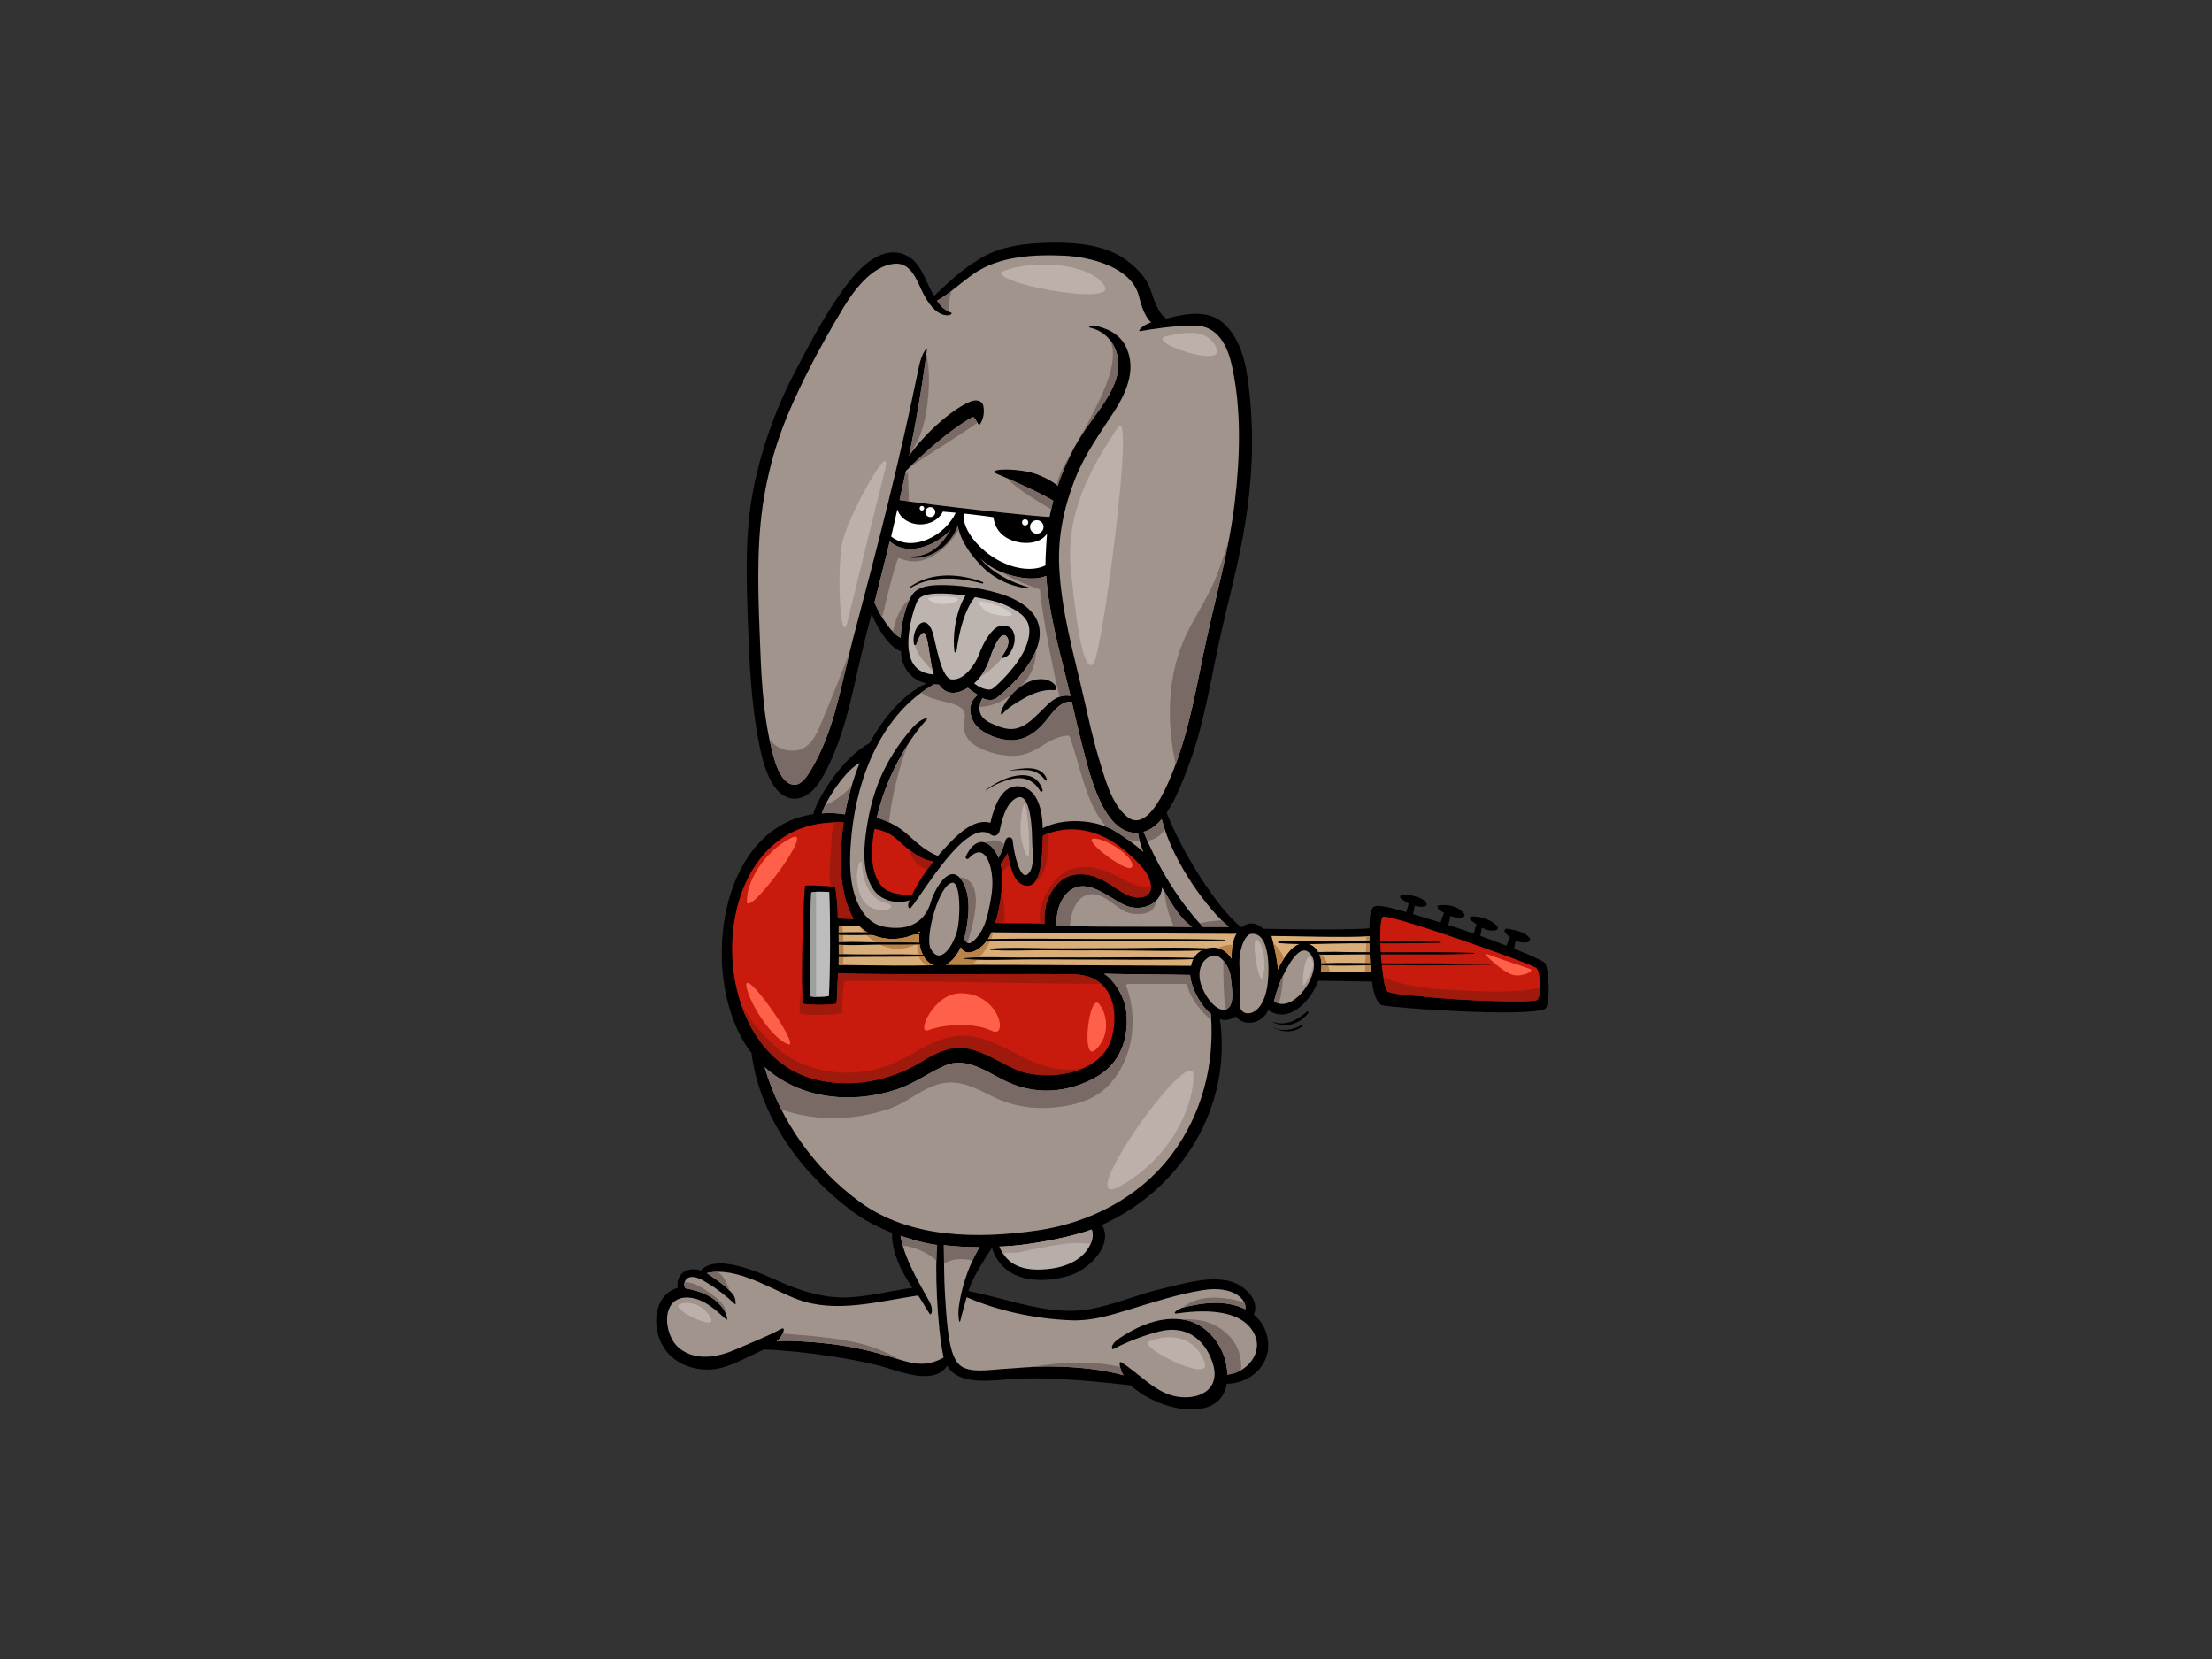 <?xml version="1.0" encoding="utf-8"?>
<!-- Generator: Adobe Illustrator 17.0.0, SVG Export Plug-In . SVG Version: 6.00 Build 0)  -->
<!DOCTYPE svg PUBLIC "-//W3C//DTD SVG 1.1//EN" "http://www.w3.org/Graphics/SVG/1.1/DTD/svg11.dtd">
<svg version="1.1" id="Layer_1" xmlns="http://www.w3.org/2000/svg" xmlns:xlink="http://www.w3.org/1999/xlink" x="0px" y="0px"
	 width="800px" height="600px" viewBox="0 0 800 600" enable-background="new 0 0 800 600" xml:space="preserve">
<rect x="0" y="0" width="800" height="600" fill="#333333" stroke="none"/>
<g>
	<path d="M558.604,348.145c-1.632-1.197-5.864-2.999-10.998-5.022c0.203-0.88,0.226-1.834,0.622-2.851
		c1.324,0.561,2.775,0.785,4.277,0.463c0.679-0.146,1.166-1.015,0.63-1.603c-2.098-2.3-5.124-2.721-8.016-3.267
		c-0.663-0.126-1.314,0.673-0.859,1.266c0.533,0.693,1.158,1.323,1.845,1.87c-0.179,0.333-1.018,2.361-1.263,3.041
		c-3.147-1.236-6.297-2.437-9.462-3.581c0.082-0.599,0.488-2.576,0.573-2.965c1.59,0.867,3.282,1.383,5.201,0.838
		c0.637-0.181,0.681-0.93,0.306-1.363c-2.219-2.557-5.853-3.484-9.108-3.576c-0.895-0.024-0.945,1.155-0.327,1.548
		c0.671,0.427,1.343,0.903,2.024,1.367c-0.52,0.97-0.774,2.223-0.937,3.354c-3.087-1.091-6.185-2.15-9.306-3.152
		c0.202-0.679,0.724-2.852,0.753-3.242c1.471,0.545,3.027,0.771,4.571,0.432c0.467-0.102,0.72-0.754,0.442-1.145
		c-2.07-2.909-5.887-3.53-9.282-3.104c-0.564,0.07-0.417,0.64-0.224,1.058c0.369,0.798,1.434,1.155,2.233,1.647
		c-0.281,0.465-1.086,2.824-1.287,3.478c-2.232-0.693-8.668-2.62-9.919-3.008c0.11-0.891,0.451-2.307,0.589-3.092
		c1.662,0.521,3.884,0.702,4.292-0.354c0.321-0.83-1.943-2.35-3.168-2.71c-1.941-0.572-3.942-1.117-5.955-0.717
		c-0.611,0.121-0.636,0.882-0.202,1.21c0.903,0.679,1.871,1.284,2.866,1.842c-0.088,0.252-0.718,2.307-0.905,3.084
		c-4.185-1.176-10.402-3.126-11.892-1.822c-1.49,1.304-1.374,5.828-1.447,7.673c-7.396,0.657-30.78,0.337-38.419,0.151
		c-2.467-2.34-5.236-2.551-7.838-0.518c-9.114-6.933-21.968-28.17-27.077-41.454c3.569-5.214,5.994-12.018,7.6-16.15
		c5.43-13.968,7.847-28.952,10.93-43.551c3.087-14.62,7.198-28.957,9.683-43.714c2.612-15.506,3.46-31.29,1.876-46.947
		c-0.91-9.007-2.074-18.992-8.637-25.801c-5.801-6.019-13.899-4.473-21.559-2.522c-2.579-1.545-4.027-5.324-5.756-10.576
		c-1.366-4.149-5.127-7.871-8.359-10.318c-7.794-5.901-18.531-6.743-27.914-6.561c-8.587,0.166-17.642,1.031-25.364,5.763
		c-7.349,4.505-11.349,8.543-16.515,13.389c-2.416-2.804-4.128-10.75-8.767-13.763c-8.41-5.462-16.815,2.074-21.818,8.397
		c-7.647,9.667-13.885,21.562-19.583,32.428c-7.067,13.478-12.301,27.895-15.261,42.825c-3.21,16.192-2.529,32.81-1.959,49.211
		c0.493,14.156,1.194,28.461,3.878,42.4c1.23,6.39,4.428,20.775,13.258,20.415c6.24-0.254,9.837-7.473,12.161-12.32
		c6.956-14.509,9.264-30.714,13.241-46.151c0.726-2.818,1.443-5.64,2.167-8.459c0.611,1.835,1.588,3.589,2.524,5.202
		c1.75,3.021,4.602,7.224,8.113,8.43c0.035,6.211,4.269,10.819,9.269,11.56c-8.82,4.083-15.824,12.876-20.729,21.74
		c-9.451,4.858-18.929,19.829-20.264,25.608c-32.439,4.676-40.199,51.988-26.947,79.019c1.327,2.708,2.874,5.173,4.605,7.398
		c2.764,22.718,18.065,43.52,36.096,56.97c4.585,3.419,9.521,6.036,14.688,8.008c-0.09,6.92,3.14,13.74,7.395,19.886
		c-7.703,1.081-14.458,2.917-22.268,3.436c-8.058,0.537-15.712-1.502-23.058-4.484c-6.653-2.7-24.539-12.256-31.256-5.183
		c-4.699-1.62-9.116,1.185-8.278,6.265c-6.608,1.786-8.835,9.195-7.405,15.825c1.952,9.055,9.706,13.852,18.59,13.747
		c4.579-0.055,9.059-2.089,13.11-4.01c1.615-0.764,4.893-2.366,6.728-3.242c6.334,0,27.384,2.05,42.12,5.905
		c6.729,1.762,19.429,7.422,24.312-0.083c0.047,0.083,0.088,0.172,0.136,0.255c4.129,7.119,16.779,4.997,23.535,4.55
		c13.839-0.915,34.151,1.295,42.702,2.351c10.504,9.507,32.394,13.786,34.737-0.613c10.044-0.153,17.838-8.994,13.988-19.159
		c-0.911-2.41-2.378-4.32-4.212-5.818c0.015-0.028,0.038-0.057,0.05-0.087c2.316-5.853-4.317-11.118-9.366-12.188
		c-7.695-1.629-16.189,1.118-23.631,2.807c-9.031,2.05-17.598,5.975-26.759,7.519c-14.596,2.456-29.378-3.895-43.542-6.615
		c1.563-4.905,5.695-11.35,8.517-15.609c4.223,13.127,18.779,12.95,28.254,9.959c7.079-2.235,15.796-11.088,11.549-18.257
		c28.97-13.057,47.131-42.845,42.66-74.514c2.05,1.118,4.786-0.221,5.775-0.932c2.632,3.634,9.129,3.168,11.749-2.221
		c7.09,4.899,15.046-2.606,18.052-10.637c5.221,0.004,17.242,0.346,19.428,0.268c0.48,3.839,1.479,7.587,3.528,8.518
		c2.049,0.931,52.045,4.533,58.978,1.415C560.889,363.923,560.235,349.342,558.604,348.145z"/>
	<path fill="#A1948D" d="M444.426,335.222c-3.129-0.004-6.26-0.009-9.389-0.013c-0.001-0.002,0-0.004-0.001-0.007
		c-10.227-10.862-17.677-24.834-21.438-34.351c2.492-0.689,4.665-2.386,6.563-4.604C424.25,312.418,437.477,329.556,444.426,335.222
		z"/>
	<path fill="#C81A0D" d="M377.864,334.028c-6.159-0.14-11.922,0-17.996-0.227c1.904-5.113,3.432-15.97,2.016-21.373
		c0.99-1.245,1.802-2.524,2.512-3.872c0.957,4.648,2.13,10.722,6.203,11.686c6.418,1.518,6.334-11.55,6.582-18.042
		c9.26-4.22,19.28-2.292,27.461,3.719c3.313,2.435,6.383,5.243,8.984,8.426c2.783,3.406,4.948,10.262-2.036,10.268
		c-3.937,0.003-7.958-3.508-11.19-5.413c-3.389-1.996-7.037-3.372-11.012-2.964C381.118,317.088,376.955,326.706,377.864,334.028z"
		/>
	<path fill="#A1948D" d="M393.301,320.684c4.84,0.89,9.039,4.607,13.451,6.652c5.682,2.632,13.071-0.072,13.544-6.343
		c2.501,4.248,6.261,11.2,10.886,14.211c-7.437-0.011-14.872-0.021-22.308-0.032c-3.781-0.031-7.561-0.053-11.342-0.05
		c-5,0.003-10.186-0.307-15.279-0.174C381.421,328.26,385.406,319.234,393.301,320.684z"/>
	<path fill="#A1948D" d="M308.44,231.26c-4.205,15.863-6.513,32.872-15.144,47.165c-1.159,1.922-3.237,5.351-5.835,5.403
		c-5.414,0.108-7.586-9.674-8.522-13.504c-3.31-13.565-3.685-28.001-4.218-41.861c-0.672-17.502-1.158-35.089,2.273-52.347
		c3.148-15.843,7.839-27.075,15.038-41.472c3.861-7.722,8.972-16.685,12.953-23.289c3.833-6.361,10.291-15.161,18.438-15.965
		c6.32-0.624,8.334,6.581,10.588,10.979c5.495,10.723,11.364,7.243,9.972,6.719c-2.344-0.882-3.898-2.456-5.081-4.358
		c3.827-1.987,8.625-6.531,13.417-9.834c9.216-6.352,22.021-6.927,32.729-6.412c9.181,0.441,24.25,4.067,26.857,14.629
		c0.795,3.218,2.04,7.267,4.39,9.525c-3.1,0.92-5.185,3.355-3.878,3.12c3.954-0.712,12.29-2.002,19.62-2.004
		c8.407-0.002,11.916,7.318,13.507,14.538c3.518,15.977,2.934,33.124,1.038,49.259c-2,17.019-6.708,33.41-10.334,50.103
		c-3.342,15.387-5.755,31.032-11.447,45.79c-1.793,4.653-9.156,24.286-17.082,18.008c-5.844-4.631-8.225-14.319-10.284-21.09
		c-2.126-6.991-3.674-14.133-5.292-21.253c-3.645-16.03-8.325-31.839-9.072-48.359c-0.49-10.863,1.765-21.377,5.705-31.449
		c3.58-9.155,9.193-16.717,14.446-24.894c3.586-5.581,6.823-12.685,5.207-19.537c-1.726-7.318-6.847-9.627-11.314-10.818
		c-2.305-0.615-4.032,0.204-2.84,0.467c7.431,1.645,11.345,9.127,9.941,16.303c-1.444,7.38-7.181,13.986-11.358,20.008
		c-4.371,6.301-7.839,13.414-10.315,20.847c-1.98-1.691-6.401-4.071-10.174-4.917c-7.223-1.619-15.587-0.968-11.903,0.575
		c3.684,1.543,15.639,6.773,20.467,9.746c-0.414,1.571-1.015,4.285-1.34,5.87c-2.936,0.097-44.526-4.379-54.263-6.136
		c0.794-3.496,1.574-6.993,2.319-10.498c9.22-9.395,19.308-16.992,24.069-19.449c0.895-0.462,2.075,3.535,2.711,2.581
		c1.245-1.868,1.62-4.235,1.245-6.476c-0.374-2.241-2.804-2.56-4.733-1.743c-7.348,3.113-17.062,12.329-22.14,19.572
		c2.612-12.788,4.844-25.647,6.462-38.611c0.083-0.662-1.881,1.352-2.877,6.209C325.144,167.711,317.686,196.379,308.44,231.26z"/>
	<path fill="#7A6A65" d="M380.179,184.247c0.259-1.149,0.534-2.32,0.755-3.163c-3.716-2.287-11.638-5.906-16.778-8.159
		C368.688,177.636,374.685,180.77,380.179,184.247z"/>
	<path fill="#7A6A65" d="M388.227,162.429c-2.161,3.916-5.24,8.422-6.05,12.964c0.12,0.095,0.261,0.195,0.368,0.286
		c1.532-4.599,3.446-9.075,5.718-13.313C388.25,162.388,388.239,162.408,388.227,162.429z"/>
	<path fill="#7A6A65" d="M325.331,180.818c0.879,0.159,2.025,0.34,3.371,0.538c-0.038-3.484-0.273-6.961-0.34-10.444
		c-0.331,0.229-0.665,0.451-0.993,0.683C326.706,174.672,326.028,177.747,325.331,180.818z"/>
	<path fill="#7A6A65" d="M342.901,112.595c0.124-2.524,0.553-5.019,1.255-7.437c-1.872,1.451-3.651,2.741-5.254,3.573
		C339.892,110.32,341.148,111.676,342.901,112.595z"/>
	<path fill="#7A6A65" d="M296.386,262.923c-1.727,4.049-4.142,8.223-9.042,8.555c-2.851,0.193-5.591-0.684-7.723-2.62
		c-0.469-0.426-0.904-0.885-1.323-1.358c0.202,0.945,0.414,1.887,0.642,2.823c0.935,3.83,3.108,13.611,8.522,13.504
		c2.598-0.052,4.676-3.482,5.835-5.403c7.809-12.933,10.446-28.087,13.991-42.606C303.796,244.919,300.197,253.983,296.386,262.923z
		"/>
	<path fill="#7A6A65" d="M443.834,197.15c-1.81,5.617-3.616,11.286-6.287,16.566c-2.66,5.259-5.827,10.255-8.393,15.561
		c-6.971,14.415-7.416,31.308-3.964,47.122c5.411-14.451,7.796-29.72,11.059-44.744c2.646-12.18,5.863-24.2,8.189-36.419
		C444.236,195.874,444.039,196.513,443.834,197.15z"/>
	<path fill="#7A6A65" d="M329.881,163.332c-0.095-0.156-0.116-0.352,0.026-0.556c3.745-5.359,5.152-12.435,5.734-18.836
		c0.479-5.286,0.551-10.794-0.612-16.016c-1.597,12.377-3.73,24.662-6.225,36.88C329.142,164.322,329.504,163.83,329.881,163.332z"
		/>
	<path fill="#7A6A65" d="M404.218,134.824c0.826-4.219-0.2-8.536-2.685-11.718c2.794,6.15-0.998,15.339-3.674,21.11
		c-2.752,5.935-5.983,11.621-9.148,17.341c1.278-2.321,2.657-4.574,4.149-6.725C397.037,148.811,402.774,142.205,404.218,134.824z"
		/>
	<path fill="#7A6A65" d="M351.72,150.871c-4.548,2.347-13.956,9.389-22.827,18.205c8.105-5.543,16.581-10.53,24.602-16.199
		C352.923,151.976,352.268,150.588,351.72,150.871z"/>
	<path fill="#FFFFFF" d="M378.677,193.03c-0.146,1.218-0.618,9.196-0.577,11.483c-4.733,2.242-11.085,1.245-16.645-1.659
		c-6.895-3.601-13.495-10.92-12.972-17.137c2.08,0.215,9.315,1.062,10.811,1.36c0.593,4.783,3.683,7.663,8.345,8.866
		C371.499,196.941,376.446,196.333,378.677,193.03z"/>
	<path fill="#FFFFFF" d="M345.651,185.446c-3.792,8.233-15.624,14.584-23.346,8.607c0.843-3.491,1.424-6.334,2.233-9.832
		c0.793,2.478,2.795,4.226,5.47,5.025c4.217,1.259,9.137-0.425,10.986-4.216C342.548,185.172,344.101,185.307,345.651,185.446z"/>
	<path fill="#A1948D" d="M325.751,230.618c-2.705-0.943-7.189-7.17-9.482-12.726c1.876-7.353,3.736-14.71,5.523-22.083
		c6.992,6.222,19.426,0.912,24.736-7.636c0.014,6.958,6.642,13.454,12.103,16.939c4.166,2.658,13.955,5.664,19.738,3.158
		c0.892,12.684,4.288,25.242,7.348,37.478c0.498,1.988,0.973,3.982,1.439,5.978c-1.219-0.252-2.661-0.094-3.627,0.188
		c-2.989,0.875-4.809,3.173-6.99,5.252c-2.836,2.704-5.371,5.575-9.386,6.367c-2.923,0.576-5.858-0.706-8.482-1.831
		c-4.921-2.109-5.275-5.623-3.339-9.268c0.664,0.426,3.337,1.399,5.206-0.095c6.298-5.036,13.226-12.399,15.072-19.922
		c1.435-5.851-0.469-11.544-8.845-15.7c-6.589-3.268-17.462-4.954-24.66-5.106c-5.295-0.112-9.838,0.249-12.08,3.362
		C327.782,218.09,325.85,225.439,325.751,230.618z"/>
	<path fill="#7A6A65" d="M360.537,252.341c-1.869,1.494-4.542,0.521-5.206,0.095c-0.582,1.096-0.952,2.179-1.058,3.217
		c4.926-0.061,9.979-2.749,13.516-6.004c2.868-2.638,5.39-5.795,6.307-9.663c0.403-1.698,0.62-3.39,0.712-5.081
		C372.23,241.541,366.139,247.862,360.537,252.341z"/>
	<path fill="#7A6A65" d="M322.963,228.518c1.017,1.064,1.982,1.819,2.788,2.1c0.083-4.352,1.463-10.227,3.231-13.842
		C325.585,219.299,323.763,223.975,322.963,228.518z"/>
	<path fill="#7A6A65" d="M324.949,201.682c8.827,4.427,17.388-2.652,22.016-10.437c-0.27-1.009-0.434-2.034-0.437-3.072
		c-5.31,8.548-17.744,13.858-24.736,7.636c-1.787,7.373-3.647,14.73-5.523,22.083c0.737,1.785,1.701,3.638,2.758,5.363
		C319.625,221.556,322.785,206.481,324.949,201.682z"/>
	<path fill="#7A6A65" d="M385.718,245.749c-3.061-12.237-6.456-24.794-7.348-37.478c-4.615,2-11.774,0.487-16.599-1.555
		c4.119,2.743,12.876,6.1,14.33,6.472c0.708,9.315,5.847,34.387,7.122,38.84c0.105-0.035,0.2-0.081,0.307-0.112
		c0.966-0.283,2.408-0.44,3.627-0.188C386.69,249.731,386.215,247.737,385.718,245.749z"/>
	<path fill="#BDB4AF" d="M328.814,236.106c-1.174-6.061,1.459-16.148,3.203-19.136c1.743-2.989,9.953-2.613,17.161-1.582
		c-3.835,6.19-4.694,15.431-3.992,20.255c0.057,0.388,0.659,0.48,0.718,0.048c1.058-7.762,2.926-14.986,6.657-19.736
		c3.529,0.671,7.415,1.25,11.089,2.883c7.846,3.487,10.417,6.994,7.446,14.92c-2.443,6.519-10.435,14.224-12.179,15.345
		c-1.481,0.952-4.981-0.498-6.615-1.983c2.629-2.129,4.751-5.91,5.861-9.416c1.004-3.175,3.743-9.526,5.736-7.658
		c1.993,1.868-0.249,5.605-1.37,7.099c-1.121,1.494,1.619,0.747,2.615-0.747c1.65-2.475,2.491-5.355,1.258-8.107
		c-0.941-2.102-3.932-2.696-5.99-1.358c-2.491,1.619-4.749,5.544-6.237,9.529c-1.34,3.59-5.283,9.659-9.966,9.263
		c-4.025-0.342-5.872-14.116-6.963-17.172c-2.73-7.651-7.734-1.117-6.7,4.418c0.079,0.42,0.652,0.554,0.843,0.131
		c0.675-1.498,1.034-3.377,2.387-4.15c1.353-0.773,2.052,5.41,2.474,7.945c0.498,2.989,0.781,5.109,1.468,7.1
		C333.148,243.501,329.896,241.682,328.814,236.106z"/>
	<path fill="#9D8F87" d="M358.163,237.704c-0.772,2.439-2.041,5-3.624,7.056c1.754-1.017,3.377-2.308,4.825-3.571
		c1.137-0.993,2.11-2.121,3.065-3.26c-0.222-0.079-0.245-0.325,0.1-0.784c1.121-1.494,3.363-5.231,1.37-7.099
		C361.906,228.178,359.167,234.529,358.163,237.704z"/>
	<path fill="#9D8F87" d="M333.777,228.951c-1.354,0.773-1.713,2.652-2.387,4.15c-0.105,0.231-0.319,0.285-0.509,0.228
		c0.828,3.623,3.815,6.522,6.469,9.438c-0.439-1.655-0.702-3.485-1.099-5.871C335.829,234.36,335.131,228.178,333.777,228.951z"/>
	<path fill="#A1948D" d="M337.747,247.52c0.599,0.056,1.203,0.093,1.806,0.099c0.49,0.673,1.038,1.297,1.709,1.804
		c2.719,2.055,6.036,1.026,8.774-0.671c1.136,0.926,2.347,1.766,3.579,2.575c-2.795,2.206-3.562,5.566-1.726,9.345
		c2.274,4.677,10.279,7.467,15.114,6.983c4.645-0.465,8.212-3.286,11.1-6.786c2.373-2.875,5.346-7.55,9.533-7.057
		c1.23,5.332,2.426,10.671,3.808,15.966c2.293,8.78,7.369,32.299,20.107,31.417c0.342,2.33,1.048,4.669,1.971,6.97
		c-3.275-3.056-7.133-5.622-10.172-7.517c-7.019-4.378-18.968-4.996-26.233-1.084c-0.092-6.191-1.677-13.972-7.811-15.08
		c-6.885-1.244-9.736,7.087-11.123,13.079c-5.543-1.578-11.159,3.597-14.869,7.446c-1.405,1.457-2.781,2.983-4.115,4.563
		c-3.994-1.533-7.384-4.503-10.61-7.447c-3.364-3.072-7.111-5.087-11.476-6.401c1.583-7.039,4.216-13.852,7.575-20.224
		c2.674-5.073,6.373-10.843,10.371-15.148c1.015-1.093-1.952-0.703-5.074,2.888c-10.544,12.126-14.916,23.798-16.859,38.403
		c-0.876,6.595-1.067,14.813,3.033,20.428c2.739,3.748,8.32,5.012,12.787,3.552c-1.159,2.363-0.05,3.298,0.416,2.751
		c4.638-5.439,20.293-33.007,29.047-26.483c1.251,0.933,2.775,0.077,3.081-1.309c0.868-3.915,2.096-9.597,5.793-11.817
		c5.823-3.497,5.972,12.817,6.004,15.142c0.052,3.676,1.129,10.099-1.62,12.286c-2.749,2.186-4.984-7.501-5.405-12.16
		c-0.133-1.47-2.125-1.636-2.575-0.186c-0.689,2.224-1.478,4.372-2.517,6.424c-0.342-0.819-0.753-1.6-1.244-2.333
		c-3.898-5.814-8.248-3.538-10.666,1.918c-0.249,0.56,0.606,1.113,1.018,0.663c5.805-6.353,8.264,2.208,8.588,7.152
		c0.271,4.125-0.588,8.34-1.493,12.347c-0.802,3.552-1.917,6.543-4.338,9.333c-2.143,2.469-3.377,2.197-4.297,0.164
		c1.739-7.164,2.682-15.804-0.942-21.176c-4.583-6.797-10.073,4.088-11.095,7.714c-1.195,4.238-3.601,7.246-7.611,8.749
		c-2.971,1.113-7.39,0.937-10.373,0.11c-3.874-1.072-6.5-4.17-8.202-7.647c-3.769-7.699-3.333-17.444-2.5-25.729
		C310.096,280.911,318.974,258.149,337.747,247.52z"/>
	<path fill="#C81A0D" d="M337.631,311.481c-2.974,3.74-5.645,7.772-7.711,12.017c-2.231,0.279-5.894,0.063-8.71-1.25
		c-2.48-1.156-3.873-3.63-4.716-6.106c-1.745-5.121-1.196-10.993-0.21-16.378c5.291,0.957,7.396,3.062,9.71,5.195
		C328.84,307.582,333.43,311.243,337.631,311.481z"/>
	<path fill="#D9AE79" d="M303.349,334.959c1.473,0.022,4.745-0.201,7.451,0c5.708,5.612,15.357,5.9,21.881,1.888
		c-0.998,4.407,0.875,11.105,5.134,12.189c-6.515,0.401-23.456,0.099-34.502-0.045C303.425,345.309,303.269,336.753,303.349,334.959
		z"/>
	<path fill="#A1948D" d="M344.329,319.265c3.208-0.53,3.105,13.143,1.704,17.842c-1.704,5.713-6.306,12.201-9.522,5.815
		C334.48,338.891,339.535,320.059,344.329,319.265z"/>
	<path fill="#A1948D" d="M310.918,275.935c-2.055,4.855-4.356,12.643-5.354,18.573c-3.245-0.455-5.427-0.575-8.306-0.342
		C298.764,289.028,305.94,278.398,310.918,275.935z"/>
	<path fill="#C81A0D" d="M298.045,297.67c2.231-0.236,4.781-0.395,7.073-0.278c-0.469,3.337-0.803,6.68-1.012,9.97
		c-0.485,7.635,0.582,18.141,4.646,24.991c-0.684-0.083-4.277-0.093-5.775-0.187c0.087-3.145-0.448-9.261-0.928-11.355
		c-1.601-0.373-8.742-0.713-10.847-0.512c-0.903,6.416-1.504,36.047-0.891,42.701c2.394,0.563,10.417,0.557,12.217-0.038
		c0.201-1.002,0.412-9.521,0.58-10.993c14.258,0.777,80.228-0.02,86.679,0.503c13.785,1.118,14.916,15.462,11.923,24.031
		c-4.364,12.489-24.354,14.793-34.537,10.192c-5.573-2.517-10.659-5.979-16.681-7.389c-6.396-1.495-12.113,1.544-17.38,4.762
		c-11.379,6.951-25.578,9.588-38.537,6.243C254.252,379.901,254.342,302.29,298.045,297.67z"/>
	<path fill="#BCBDBC" d="M299.785,360.253c-2.067,0.402-5.175,0.402-6.578,0.101c-0.301-4.912-0.189-30.509,0.2-37.551
		c2.005-0.501,4.162-0.277,6.517-0.201C300.324,331.023,300.324,351.433,299.785,360.253z"/>
	<path fill="#9EA09E" d="M295.137,322.538c-0.588,0.046-1.166,0.125-1.73,0.266c-0.389,7.042-0.501,32.639-0.2,37.551
		c0.478,0.103,1.164,0.167,1.93,0.195V322.538z"/>
	<path fill="#A1948D" d="M324.792,491.55c-5.117-1.622-10.154-3.024-15.433-4.065c-6.598-1.303-13.339-2.032-20.052-2.375
		c-2.839-0.144-5.691-0.297-8.445,0.059c2.183-1.738,3.673-5.65,1.624-4.532c-4.768,2.6-11.954,5.462-16.334,7.379
		c-6.363,2.781-14.235,4.362-20.238-0.223c-6.193-4.731-7.226-19.252,3.227-18.504c5.535,0.397,9.872,4.641,13.598,7.994
		c0.466,0.419,0.357-1.853-1.304-4.1c-3.168-4.283-7.403-6.071-13.599-7.265c-0.931-1.489-0.05-3.665,1.759-4.021
		c2.103-0.415,4.603,1.118,6.293,2.139c3.469,2.096,7.017,4.844,9.937,7.641c0.437,0.419,0.355-2.288-0.849-3.709
		c-2.05-2.421-5.03-4.656-9.347-7.527c10.858-2.552,23.16,5.907,32.912,9.527c13.824,5.135,29.392,0.618,43.499-1.441
		c1.665,2.336,2.704,4.429,4.098,6.521c0.746,1.118,1.491-1.306,0.187-3.912c-2.203-4.403-9.129-14.904-10.642-24.195
		c4.569,1.495,8.442,2.681,13.25,3.329c-0.783,7.25-0.186,28.875,2.33,40.71C335.495,494.229,331.044,493.532,324.792,491.55z"/>
	<path fill="#A1948D" d="M346.754,472.813c-0.372,2.98,0.187,6.519,0.559,4.842c0.54-2.432,1.676-6.082,2.292-8.486
		c11.789,5.082,25.186,7.859,37.924,8.341c7.296,0.275,13.936-1.786,20.844-3.886c8.742-2.659,17.545-5.547,26.596-7.021
		c11.076-1.803,16.105,3.414,15.43,6.905c-7.645-3.82-17.021-2.002-22.238-0.696c-2.805,0.701-4.098,2.421-2.794,2.235
		c8.738-1.244,23.112-2.122,28.061,6.973c3.889,7.147-2.54,14.496-9.545,15.131c-0.073-9.25-6.837-18.091-14.975-19.702
		c-9.271-1.832-17.885,2.441-24.032,6.54c-3.534,2.356-2.898,4.255-2.235,3.912c5.402-2.794,10.776-4.838,16.392-6.307
		c9.442-2.469,16.384,2.216,19.431,10.972c3.269,9.392-3.949,13.847-12.521,12.583c-7.925-1.17-13.786-8.324-20.321-12.406
		c-1.491-0.93-0.24,3.454,0.744,4.659c-8.383-2.423-19.561-3.312-28.714-3.185c-5.08,0.07-10.142,0.611-15.212,0.906
		c-4.285,0.249-12.195,1.659-15.526-1.58c-3.886-3.779-4.445-14.397-5.154-25.442c-0.379-5.903-0.286-11.863-0.404-17.777
		c4.271,0.502,8.599,0.72,12.93,0.714C349.549,458.841,347.41,467.556,346.754,472.813z"/>
	<path fill="#7A6A65" d="M338.637,455.875c0.045-2.284,0.143-4.211,0.294-5.604c-4.808-0.648-8.681-1.834-13.25-3.329
		c0.189,1.155,0.461,2.329,0.797,3.508C330.952,451.035,335.293,452.94,338.637,455.875z"/>
	<path fill="#7A6A65" d="M310.972,485.865c-9.141-2.218-18.558-2.781-27.902-3.58c-0.456,0.98-1.266,2.135-2.208,2.884
		c2.754-0.356,5.606-0.203,8.445-0.059c6.713,0.343,13.453,1.072,20.052,2.375c5.279,1.041,10.316,2.443,15.433,4.065
		c0.163,0.05,0.32,0.098,0.481,0.148C320.883,489.07,316.099,487.108,310.972,485.865z"/>
	<path fill="#7A6A65" d="M247.835,465.919c6.197,1.194,10.432,2.982,13.599,7.265c0.569,0.768,0.944,1.535,1.189,2.201
		c0.095-3.203-3.052-5.739-5.623-7.571c-2.752-1.96-5.897-4.176-9.4-4.043C247.383,464.48,247.425,465.264,247.835,465.919z"/>
	<path fill="#7A6A65" d="M259.407,459.981c-1.274,0.026-2.537,0.168-3.779,0.461c3.657,2.432,6.346,4.408,8.332,6.427
		C262.899,464.14,261.843,461.28,259.407,459.981z"/>
	<path fill="#7A6A65" d="M351.71,455.885c0.76-1.629,1.611-3.257,2.577-4.846c-4.331,0.007-8.659-0.212-12.93-0.714
		c0.045,2.244,0.061,4.497,0.083,6.75C344.246,455.172,348.155,455.019,351.71,455.885z"/>
	<path fill="#7A6A65" d="M374.589,494.087c-0.764,0.111-1.534,0.234-2.306,0.36c1.789-0.111,3.578-0.203,5.369-0.229
		c9.153-0.127,20.331,0.762,28.714,3.185c-0.482-0.592-1.026-1.943-1.283-3.058C395.046,492.013,384.755,492.592,374.589,494.087z"
		/>
	<path fill="#7A6A65" d="M438.727,478.978c-3.479-1.591-7.394-2.056-11.385-1.775c0.52,0.065,1.041,0.144,1.566,0.247
		c8.137,1.611,14.902,10.453,14.975,19.702c1.749-0.159,3.461-0.736,4.987-1.624c0.092-2.072-0.038-4.137-0.624-6.089
		C446.829,484.717,443.186,481.021,438.727,478.978z"/>
	<path fill="#7A6A65" d="M427.425,473.042c0.236-0.081,0.473-0.164,0.737-0.229c5.216-1.306,14.593-3.124,22.238,0.696
		c0.152-0.784-0.001-1.657-0.43-2.517c-2.063-0.611-4.17-1.044-6.212-1.334C437.781,468.807,432.077,469.337,427.425,473.042z"/>
	<path fill="#B8AEA9" d="M378.423,459.027c-8.586,0.751-14.157-1.491-16.98-8.186c12.323-0.382,28.054-4.111,33.374-6.158
		C396.307,448.035,393.327,457.724,378.423,459.027z"/>
	<path fill="#A1948E" d="M365.549,453.069c2.438,0.253,4.769-0.535,7.127-1.054c2.316-0.511,4.663-0.891,6.995-1.323
		c5.159-0.961,9.953-1.454,14.766-0.838c0.873-2.076,0.897-4.006,0.38-5.172c-5.32,2.048-21.05,5.776-33.374,6.158
		c0.419,0.995,0.906,1.88,1.447,2.681C363.678,453.146,364.566,452.969,365.549,453.069z"/>
	<path fill="#A1948D" d="M423.795,417.507c-11.6,15.489-29.756,24.821-48.693,27.52c-21.381,3.045-46.039,2.965-64.181-10.359
		c-16.418-12.059-28.693-29.218-34.371-48.708c12.455,11.266,30.911,13.594,47.689,8.087c6.347-2.083,11.525-6.043,17.566-8.671
		c7.453-3.243,14.802,2.061,21.219,5.305c10.97,5.544,23,4.838,33.651-1.278c8.468-4.863,11.555-13.637,10.729-22.983
		c-0.582-6.579-5.067-12.4-8.113-14.249c7.726,0.218,19.805,0.218,31.122,0.436c0.544,5.549,4.39,11.668,7.508,14.037
		C439.382,384.865,434.813,402.795,423.795,417.507z"/>
	<path fill="#A1948D" d="M445.115,353.402c0.376,3.77,1.49,9.5-1.118,11.363s-7.265-2.235-9.501-8.383
		c-1.433-3.943-0.774-8.913,3.54-10.618C441.327,344.462,444.739,349.632,445.115,353.402z"/>
	<path fill="#D9AE79" d="M445.451,346.733c-1.639-2.516-3.995-4.24-7.061-4.031c-4.476,0.305-6.892,2.952-7.619,6.602
		c-11.551-0.04-50.441-0.267-62.097-0.321c-8.866-0.039-17.732-0.047-26.597-0.055c2.306-1.15,4.166-3.706,5.442-6.353
		c0.762,1.716,2.42,2.56,5.12,1.297c2.814-1.317,4.664-3.847,5.973-6.695c10.869,0.019,74.821,0.569,87.837,0.549
		c0.422,0.001,0.721-0.174,0.915-0.427c0.007,0.002,0.013,0.004,0.02,0.005C445.736,339.992,445.346,343.328,445.451,346.733z"/>
	<path fill="#A1948D" d="M458.342,356.755c-1.863,11.736-9.687,11.177-9.874,7.079c-0.188-4.112,0.188-8.196-0.186-14.344
		s2.024-11.47,4.098-11.736C459.645,336.821,459.115,351.884,458.342,356.755z"/>
	<path fill="#A1948D" d="M460.752,362.096c0.042-0.052,1.502-5.9,2.992-8.694c1.49-2.794,6.706-14.345,10.771-7.533
		C478.112,351.897,467.637,367.122,460.752,362.096z"/>
	<path fill="#7A6A65" d="M421.106,300.164c0.05-0.077,0.088-0.16,0.138-0.239c-0.407-1.228-0.774-2.455-1.083-3.678
		c-1.898,2.219-4.071,3.915-6.563,4.604c0.41,1.04,0.874,2.142,1.372,3.278C417.443,303.612,419.634,302.44,421.106,300.164z"/>
	<path fill="#7A6A65" d="M441.801,332.826c-2.664,0.163-5.311,0.458-7.927,1.07c0.391,0.433,0.762,0.883,1.161,1.307
		c0.001,0.002,0,0.004,0.001,0.007c3.129,0.004,6.26,0.009,9.389,0.013C443.627,334.571,442.743,333.762,441.801,332.826z"/>
	<path fill="#7A6A65" d="M395.24,323.404c5.621,0.217,9.281,6.754,14.915,7.108c3.014,0.189,6.727-0.049,7.733-3.496
		c0.131-0.45,0.228-0.907,0.309-1.364c-2.697,2.754-7.484,3.52-11.446,1.685c-4.412-2.044-8.611-5.762-13.451-6.652
		c-7.895-1.451-11.879,7.576-11.049,14.264c1.578-0.041,3.164-0.034,4.751-0.013C387.217,329.277,389.828,323.195,395.24,323.404z"
		/>
	<path fill="#7A6A65" d="M424.657,335.194c2.174,0.003,4.349,0.006,6.524,0.009c-4.175-2.717-7.642-8.641-10.116-12.894
		C421.527,326.829,422.653,331.19,424.657,335.194z"/>
	<path fill="#7A6A65" d="M346.954,317.293c0.284,0.288,0.567,0.634,0.845,1.047c3.624,5.371,2.681,14.012,0.942,21.176
		c0.322,0.711,0.683,1.2,1.107,1.439C353.41,330.383,355.448,317.819,346.954,317.293z"/>
	<path fill="#7A6A65" d="M342.777,254.068c1.805,0.485,4.628,1.184,5.697,2.93c0.812,1.328,0.365,2.619,0.135,4.051
		c-0.492,3.079,0.847,6.388,3.465,8.155c4.594,3.102,12.307,5.033,17.832,3.747c5.962-1.387,10.051-6.657,16.404-6.896
		c0.281-0.01,0.485,0.193,0.575,0.438c3.567,9.666,5.913,24.757,13.287,32.561c1.135,0.46,2.208,0.986,3.181,1.593
		c1.393,0.869,2.96,1.885,4.563,3.018c1.312,0.313,2.727,0.458,4.253,0.424c-0.257-0.964-0.473-1.93-0.615-2.895
		c-12.738,0.882-17.814-22.637-20.107-31.417c-1.382-5.295-2.578-10.635-3.808-15.966c-4.187-0.493-7.161,4.182-9.533,7.057
		c-2.888,3.499-6.455,6.321-11.1,6.786c-4.836,0.484-12.841-2.306-15.114-6.983c-1.836-3.778-1.07-7.139,1.726-9.345
		c-1.232-0.81-2.443-1.649-3.579-2.575c-2.738,1.697-6.055,2.726-8.774,0.671c-0.671-0.507-1.219-1.131-1.709-1.804
		c-0.604-0.005-1.207-0.043-1.806-0.099c-1.61,0.911-3.141,1.918-4.608,3C335.949,252.682,339.23,253.115,342.777,254.068z"/>
	<path fill="#7A6A65" d="M328.514,268.969c-1.415,2.195-2.71,4.422-3.823,6.531c-3.36,6.372-5.993,13.185-7.575,20.224
		c1.555,0.468,3.028,1.03,4.437,1.692c0.518-5.62,1.66-11.232,3.09-16.605C325.682,276.906,326.881,272.828,328.514,268.969z"/>
	<path fill="#7A6A65" d="M356.156,304.696c1.253,0.372,2.536,1.397,3.773,3.243c0.491,0.732,0.903,1.514,1.244,2.333
		c0.821-1.621,1.482-3.304,2.065-5.035C360.945,303.524,358.415,303.623,356.156,304.696z"/>
	<path fill="#7A6A65" d="M298.476,291.158c-0.538,1.112-0.964,2.143-1.217,3.008c2.878-0.233,5.06-0.114,8.306,0.342
		c0.515-3.062,1.379-6.618,2.376-10.012C305.184,287.177,302.06,289.757,298.476,291.158z"/>
	<path fill="#7A6A65" d="M321.829,400.916c6.498-2.23,11.867-7.567,18.595-9.032c6.847-1.491,12.684,1.75,18.619,4.716
		c7.686,3.84,15.921,4.818,24.431,3.688c6.932-0.92,13.513-3.18,18.236-8.584c8.237-9.423,9.952-23.554,5.633-35.102
		c-0.137-0.369,0.214-0.755,0.575-0.755h20.864c0.261,0,0.51,0.182,0.575,0.438c1.326,5.249,4.825,9.192,8.703,12.737
		c-0.04-0.792-0.079-1.586-0.142-2.38c-3.117-2.369-6.964-8.488-7.508-14.037c-11.317-0.217-23.396-0.217-31.122-0.436
		c3.046,1.849,7.532,7.67,8.113,14.249c0.826,9.347-2.261,18.121-10.729,22.983c-10.651,6.116-22.681,6.822-33.651,1.278
		c-6.417-3.244-13.766-8.548-21.219-5.305c-6.041,2.628-11.219,6.589-17.566,8.671c-16.778,5.507-35.234,3.179-47.689-8.087
		c1.546,5.307,3.598,10.433,6.072,15.338C295.313,405.594,308.795,405.387,321.829,400.916z"/>
	<path fill="#7A6A65" d="M443.18,365.126c0.287-0.072,0.563-0.181,0.816-0.361c2.608-1.863,1.493-7.593,1.118-11.363
		c-0.2-2.001-1.257-4.388-2.696-6.001C442.424,353.296,442.504,359.261,443.18,365.126z"/>
	<path fill="#7A6A65" d="M464.124,352.669c-0.144,0.281-0.273,0.532-0.38,0.732c-1.49,2.794-2.949,8.642-2.992,8.694
		c0.59,0.431,1.208,0.703,1.841,0.855C463.436,359.567,463.898,356.142,464.124,352.669z"/>
	<path fill="#D9AE79" d="M495.741,351.597c-5.172,0.128-14.114-0.246-18.019-0.208c1.483-7.861-4.664-12.891-9.88-8.792
		c-2.034,1.598-4.772,5.696-5.656,8.053c-0.187-3.351-1.423-8.984-2.354-12.152c7.637,0,26.94,0.714,35.547,0.071
		C495.166,342.909,495.337,347.287,495.741,351.597z"/>
	<path fill="#BB8347" d="M304.89,349.013c0.308-4.687,0.245-9.395-0.193-14.071c-0.53,0.014-0.992,0.023-1.347,0.017
		c-0.081,1.793,0.075,10.35-0.037,14.033C303.822,348.999,304.357,349.006,304.89,349.013z"/>
	<path fill="#BB8347" d="M330.903,341.722c0.365-0.173,0.947,0.024,0.897,0.515c-0.327,3.237,1.056,5.566,3.289,6.914
		c1.035-0.029,1.955-0.066,2.726-0.114c-4.258-1.084-6.131-7.783-5.134-12.189c-6.524,4.011-16.173,3.723-21.881-1.888
		c-0.017-0.001-0.035-0.002-0.052-0.003C315.272,341.508,323.098,345.428,330.903,341.722z"/>
	<path fill="#BB8347" d="M359.143,337.177c-0.189-0.001-0.367-0.001-0.532-0.001c-1.309,2.849-3.159,5.378-5.973,6.695
		c-2.7,1.263-4.358,0.419-5.12-1.297c-1.276,2.647-3.136,5.202-5.442,6.353c3.096,0.003,6.191,0.015,9.286,0.019
		C355.219,345.868,358.327,341.424,359.143,337.177z"/>
	<path fill="#BB8347" d="M445.782,341.651c-1.841,0.03-3.699,0.468-5.474,1.196c2.146,0.458,3.865,1.923,5.143,3.885
		C445.397,344.995,445.476,343.277,445.782,341.651z"/>
	<path fill="#BB8347" d="M460.452,340.813c0.788,3.152,1.587,7.196,1.734,9.837c0.403-1.075,1.198-2.509,2.131-3.906
		C463.77,344.374,462.054,342.685,460.452,340.813z"/>
	<path fill="#BB8347" d="M476.177,343.462c1.434,1.836,2.168,4.625,1.545,7.927c0.87-0.008,2,0.004,3.272,0.027
		C480.301,348.285,478.552,344.861,476.177,343.462z"/>
	<path fill="#BB8347" d="M494.222,338.643c-0.083,4.336-0.547,8.655-0.54,12.979c0.727-0.002,1.429-0.008,2.06-0.024
		c-0.404-4.31-0.575-8.689-0.362-13.029C495.014,338.596,494.623,338.62,494.222,338.643z"/>
	<path fill="#C81A0D" d="M555.884,361.637c-1.632,1.088-28.008,0.3-41.598-1.291c-2.975-0.349-10.116-0.611-12.352-1.729
		s-3.851-25.261-1.863-27.011c1.732-1.525,53.964,16.973,55.596,18.497C557.298,351.627,557.515,360.549,555.884,361.637z"/>
	<path fill="#9F1A0D" d="M377.887,314.295c1.204-4.228,1.359-8.569,1.381-12.928c-0.699,0.247-1.396,0.517-2.087,0.832
		c-0.195,5.121-0.187,14.329-3.325,17.246C375.701,318.346,377.389,316.04,377.887,314.295z"/>
	<path fill="#9F1A0D" d="M362.629,324.195c-0.128-0.556-0.284-1.121-0.438-1.691c-0.416,4.268-1.314,8.588-2.323,11.297
		c1.087,0.04,2.157,0.059,3.229,0.08C363.567,330.809,363.325,327.21,362.629,324.195z"/>
	<path fill="#9F1A0D" d="M365.27,312.469c-0.341-1.323-0.618-2.668-0.874-3.913c-0.709,1.348-1.522,2.626-2.512,3.872
		c0.248,0.946,0.401,2.067,0.482,3.289C363.127,314.544,364.254,313.537,365.27,312.469z"/>
	<path fill="#9F1A0D" d="M407.565,318.695c-5.346-2.822-10.37-5.518-16.656-5.096c-5.408,0.363-9.027,3.643-11.685,8.213
		c-2.012,3.458-4.029,8.125-2.859,12.193c0.5,0.008,0.993,0.012,1.499,0.023c-0.909-7.322,3.254-16.941,11.523-17.791
		c3.975-0.408,7.623,0.967,11.012,2.964c3.232,1.905,7.253,5.416,11.19,5.413c3.405-0.003,4.626-1.638,4.67-3.703
		C413.34,321.168,410.412,320.198,407.565,318.695z"/>
	<path fill="#9F1A0D" d="M331.759,312.353c1.11,0.956,2.31,1.651,3.602,2.134c0.733-1.02,1.49-2.024,2.27-3.006
		c-3.123-0.177-6.46-2.246-9.136-4.374C329.315,309.027,330.147,310.966,331.759,312.353z"/>
	<path fill="#9F1A0D" d="M305.118,297.391c-1.029-0.052-2.11-0.043-3.191-0.002c-1.409,3.157-1.155,7.389-1.446,10.588
		c-0.386,4.229-0.789,8.449-0.084,12.607c0.726,0.07,1.315,0.147,1.652,0.225c0.48,2.095,1.015,8.211,0.928,11.355
		c1.499,0.094,5.091,0.104,5.775,0.187c-4.064-6.849-5.13-17.355-4.646-24.991C304.314,304.071,304.648,300.729,305.118,297.391z"/>
	<path fill="#9F1A0D" d="M290.311,362.999c-0.13-1.414-0.205-3.873-0.235-6.919c-0.156,1.867-1.543,9.824-0.623,10.515
		c1.076,0.808,15.536,0.502,15.244-0.546c-0.296-1.064-0.066-5.894,0.625-10.776c0.038-0.271,0.324-0.423,0.575-0.438
		c8.35-0.507,78.083,1.122,92.362,0.991c-2.038-1.814-4.803-3.056-8.474-3.353c-6.451-0.523-72.421,0.274-86.679-0.503
		c-0.168,1.471-0.379,9.991-0.58,10.993C300.728,363.555,292.705,363.562,290.311,362.999z"/>
	<path fill="#9F1A0D" d="M389.609,386.659c-6.893,0.968-14.383-1.555-20.427-4.695c-8.33-4.328-16.158-9.009-25.953-6.81
		c-8.064,1.811-14.103,7.267-21.702,10.087c-13.094,4.858-29.269,3.378-40.067-5.871c-5.543-4.748-10.284-10.289-13.561-16.526
		c4.361,13.142,13.287,24.009,26.676,27.465c12.959,3.346,27.157,0.708,38.537-6.243c5.268-3.218,10.984-6.258,17.38-4.762
		c6.022,1.409,11.107,4.872,16.681,7.389c6.565,2.966,17.2,3.056,25.102-0.595C391.411,386.338,390.525,386.53,389.609,386.659z"/>
	<path fill="#9F1A0D" d="M533.324,358.395c-10.991-0.507-22.677-0.678-33.009-4.85c0.455,2.774,1.014,4.77,1.619,5.072
		c2.235,1.118,9.376,1.38,12.352,1.729c13.591,1.591,39.966,2.38,41.598,1.291c0.68-0.454,1.035-2.27,1.104-4.342
		C549.243,358.781,541.151,358.755,533.324,358.395z"/>
	<path d="M379.802,246.351c-6.457-2.949-13.703,3.516-16.649,8.605c-1.37,2.366-1.494,4.234-0.499,3.114
		c2.109-2.374,5.09-3.988,7.607-5.462c2.869-1.679,7.091-3.381,10.577-3.008C382.958,249.828,381.94,247.328,379.802,246.351z"/>
	<circle fill="#FFFFFF" cx="374.971" cy="190.571" r="2.44"/>
	<circle fill="#FFFFFF" cx="370.754" cy="188.934" r="1.115"/>
	<circle fill="#FFFFFF" cx="336.46" cy="185.206" r="1.801"/>
	<circle fill="#FFFFFF" cx="333.423" cy="183.815" r="0.823"/>
	<path d="M372.044,212.419c-5.583-1.634-10.6-3.971-15.018-7.824c-5.303-4.623-6.619-10.55-10.074-16.255
		c-0.01-0.017-0.031-0.019-0.044-0.033c0.175-0.719,0.32-1.447,0.398-2.188c0.039-0.365-0.449-0.484-0.605-0.163
		c-3.645,7.467-7.414,15.245-17.003,15.352c-0.27,0.003-0.244,0.39,0.013,0.409c7.568,0.584,14.319-4.82,16.732-11.822
		c0.652,5.504,4.83,11,8.506,14.778c4.479,4.602,10.644,7.506,17.002,8.16C372.22,212.861,372.313,212.498,372.044,212.419z"/>
	<path d="M355.443,210.52c-8.378-3.131-18.526-3.757-26.158,1.617c-0.223,0.157-0.012,0.505,0.223,0.361
		c7.372-4.508,17.735-3.678,25.774-1.449C355.588,211.134,355.738,210.63,355.443,210.52z"/>
	<path d="M520.947,340.638c-9.945-0.289-19.919-0.022-29.872-0.205c-4.753-0.086-9.514-0.022-14.268-0.035
		c-4.745-0.013-9.581-0.281-14.311,0.114c-0.312,0.026-0.361,0.535-0.032,0.563c8.685,0.75,17.664,0.106,26.381,0.087
		c10.686-0.023,21.419,0.091,32.1-0.21C521.125,340.947,521.127,340.644,520.947,340.638z"/>
	<path d="M533.09,344.625c-9.312-0.359-18.638-0.239-27.955-0.247c-4.755-0.004-9.511-0.009-14.265-0.013
		c-5.101-0.004-10.34-0.348-15.422,0.084c-0.373,0.032-0.356,0.622,0.012,0.652c4.728,0.388,9.586,0.087,14.331,0.084l14.251-0.013
		c9.681-0.008,19.369,0.111,29.043-0.248C533.255,344.917,533.261,344.631,533.09,344.625z"/>
	<path d="M539.129,348.62c-11.356-0.118-22.714-0.274-34.071-0.186c-9.464,0.073-19.071-0.525-28.514,0.077
		c-0.309,0.02-0.309,0.461,0,0.48c9.461,0.6,19.037-0.132,28.517,0.079c11.352,0.252,22.738-0.069,34.09-0.187
		C539.322,348.882,539.297,348.622,539.129,348.62z"/>
	<path d="M443.041,339.837c-14.442-0.362-28.896-0.23-43.344-0.244c-14.418-0.014-28.872-0.285-43.286,0.035
		c-0.417,0.009-0.506,0.652-0.07,0.661c14.426,0.313,28.89,0.049,43.32,0.035c14.464-0.014,28.938,0.121,43.395-0.245
		C443.213,340.075,443.195,339.842,443.041,339.837z"/>
	<path d="M440.139,343.156c-13.286-0.834-26.756-0.174-40.069-0.241c-6.953-0.036-13.909,0.103-20.861,0.033
		c-6.927-0.069-14.037-0.378-20.945,0.129c-0.297,0.022-0.307,0.443-0.004,0.465c6.558,0.477,13.233,0.079,19.807,0.127
		c6.968,0.052,13.94,0.062,20.908,0.04c13.673-0.04,27.515,0.598,41.161-0.247C440.31,343.451,440.315,343.167,440.139,343.156z"/>
	<path d="M433.014,346.464c-14.094-0.44-28.232-0.154-42.335-0.169c-6.959-0.009-13.919-0.034-20.878,0.016
		c-6.962,0.049-14.036-0.429-20.97,0.223c-0.135,0.013-0.16,0.232-0.014,0.247c6.888,0.655,14.01,0.304,20.928,0.225
		c6.963-0.08,13.931,0.025,20.895,0.016c14.106-0.015,28.249,0.279,42.345-0.169C433.231,346.845,433.27,346.472,433.014,346.464z"
		/>
	<path d="M336.087,345.425c-5.95-0.301-11.917-0.31-17.873-0.248c-2.979,0.032-5.96-0.04-8.94-0.028
		c-2.579,0.012-5.262-0.277-7.799,0.244c-0.213,0.044-0.234,0.388-0.011,0.434c2.572,0.535,5.301,0.251,7.916,0.247
		c2.964-0.006,5.926-0.002,8.89-0.028c5.949-0.053,11.888,0.059,17.832-0.25C336.317,345.785,336.296,345.435,336.087,345.425z"/>
	<path d="M335.248,341.024c-5.79-0.269-11.589-0.175-17.384-0.209c-5.295-0.032-10.876-0.464-16.135,0.145
		c-0.265,0.031-0.359,0.466-0.052,0.502c5.272,0.62,10.882,0.183,16.193,0.152c5.782-0.034,11.571,0.068,17.348-0.208
		C335.457,341.394,335.502,341.036,335.248,341.024z"/>
	<path d="M333.989,337.453c-4.993-0.178-9.985-0.169-14.981-0.194c-5.716-0.029-11.594-0.378-17.291,0.117
		c-0.306,0.026-0.36,0.526-0.034,0.555c5.352,0.481,10.884,0.155,16.256,0.127c5.344-0.027,10.686-0.004,16.026-0.2
		C334.22,337.848,334.255,337.462,333.989,337.453z"/>
	<path d="M377.065,285.679c-2.983-9.568-15.47-4.172-20.594,0.152c-0.05,0.043,0.002,0.127,0.059,0.087
		c2.612-1.875,5.74-3.267,8.841-4.073c4.642-1.206,8.379,0.11,10.816,4.224C376.504,286.605,377.251,286.274,377.065,285.679z"/>
	<path d="M365.468,278.539c-0.077,0.012-0.069,0.128,0.011,0.122c1.983-0.162,3.964-0.258,5.954-0.158
		c2.975,0.149,4.875,1.386,6.642,3.711c0.194,0.257,0.68,0.027,0.573-0.289C376.754,276.335,369.859,277.882,365.468,278.539z"/>
	<path d="M472.581,365.916c-3.288,2.96-7.492,5.249-12.058,3.713c-0.117-0.039-0.187,0.13-0.072,0.179
		c4.718,2.011,9.417,0.65,12.68-3.355C473.442,366.071,472.953,365.581,472.581,365.916z"/>
	<path d="M471.144,370.507c-3.201,1.906-7.094,2.762-10.638,1.1c-0.051-0.024-0.089,0.053-0.039,0.079
		c3.617,1.792,7.767,1.977,10.932-0.861C471.576,370.667,471.339,370.392,471.144,370.507z"/>
	<path fill="#D3CDCA" d="M336.433,216.128c1.798-0.513,8.006-0.623,9.785,0.356c1.779,0.979-3.914,2.135-5.693,1.957
		C338.746,218.263,333.942,216.839,336.433,216.128z"/>
	<path fill="#D3CDCA" d="M355.026,217.551c2.75,0.344,9.074,2.313,10.675,4.27c1.601,1.957-6.309,0.626-8.63-0.534
		C356.004,220.754,352.179,217.195,355.026,217.551z"/>
	<path fill="#BDAFAA" d="M404.165,154.718c-5.382,8.659-19.232,27.393-16.901,50.998c2.33,23.605,4.953,37.592,8.159,34.387
		C398.628,236.897,410.867,143.935,404.165,154.718z"/>
	<path fill="#BDAFAA" d="M363.366,97.891c11.474-4.302,31.474-2.331,36.136,5.537C404.165,111.297,354.04,101.388,363.366,97.891z"
		/>
	<path fill="#BDAFAA" d="M319.945,170.454c-5.197,20.793-10.783,43.422-13.405,54.204s-4.08-19.525-1.749-29.142
		C307.123,185.899,323.441,156.466,319.945,170.454z"/>
	<path fill="#BDAFAA" d="M370.944,291.684c1.059,4.588,1.457,13.405,1.166,16.902c-0.291,3.497-2.331-2.332-2.914-6.12
		C368.612,298.678,370.069,287.895,370.944,291.684z"/>
	<path fill="#BDAFAA" d="M454.99,340.128c1.748,1.748,3.105,7.223,1.863,12.893C455.611,358.69,451.806,336.943,454.99,340.128z"/>
	<path fill="#BDAFAA" d="M474.717,347.584c0.725,1.932-0.7,4.97-2.719,8.232C469.979,359.078,472.154,340.749,474.717,347.584z"/>
	<path fill="#BDAFAA" d="M311.692,312.422c0.394,6.317,2.506,12.527,8.769,14.236c6.263,1.709-5.239,5.467-8.884-2.05
		C307.933,317.091,311.465,308.778,311.692,312.422z"/>
	<path fill="#BDAFAA" d="M245.961,471.625c4.247-1.415,9.411,1.087,11.221,5.429C258.992,481.399,241.618,473.073,245.961,471.625z"
		/>
	<path fill="#BDAFAA" d="M415.726,485.018c9.273-3.312,16.65-0.725,19.908,7.601C438.893,500.944,410.659,486.828,415.726,485.018z"
		/>
	<path fill="#BDAFAA" d="M431.653,389.097c0,10.193-7.239,28.956-26.424,39.817C386.044,439.772,431.653,375.342,431.653,389.097z"
		/>
	<path fill="#BDAFAA" d="M421.879,121.601c5.929-1.289,14.841-3.258,18.099,4.344C443.236,133.546,413.554,123.411,421.879,121.601z
		"/>
	<path fill="#FF6049" d="M270.134,326.116c-0.265-6.899,5.979-17.939,15.869-22.999
		C295.892,298.057,270.364,332.096,270.134,326.116z"/>
	<path fill="#FF6049" d="M397.549,363.144c3.189,3.988,3.909,11.73-1.381,16.56C390.879,384.533,393.869,358.543,397.549,363.144z"
		/>
	<path fill="#FF6049" d="M270.134,357.624c1.587,6.215,8.97,17.709,14.719,20.009C290.603,379.933,267.375,346.815,270.134,357.624z
		"/>
	<path fill="#FF6049" d="M396.629,303.346c6.213,1.13,14.49,8.049,12.65,10.349C407.438,315.996,389.038,301.966,396.629,303.346z"
		/>
	<path fill="#FF6049" d="M538.304,345.205c4.87,1.947,13.57,4.6,15.18,5.29s-2.99,2.99-6.44,2.07
		C543.594,351.644,534.854,343.825,538.304,345.205z"/>
	<path fill="#FF6049" d="M335.683,372.573c5.985-2.205,16.684-2.812,23,0.23c6.21,2.99,2.759-14.029-11.73-13.569
		C337.483,359.534,331.312,374.184,335.683,372.573z"/>
</g>
</svg>
